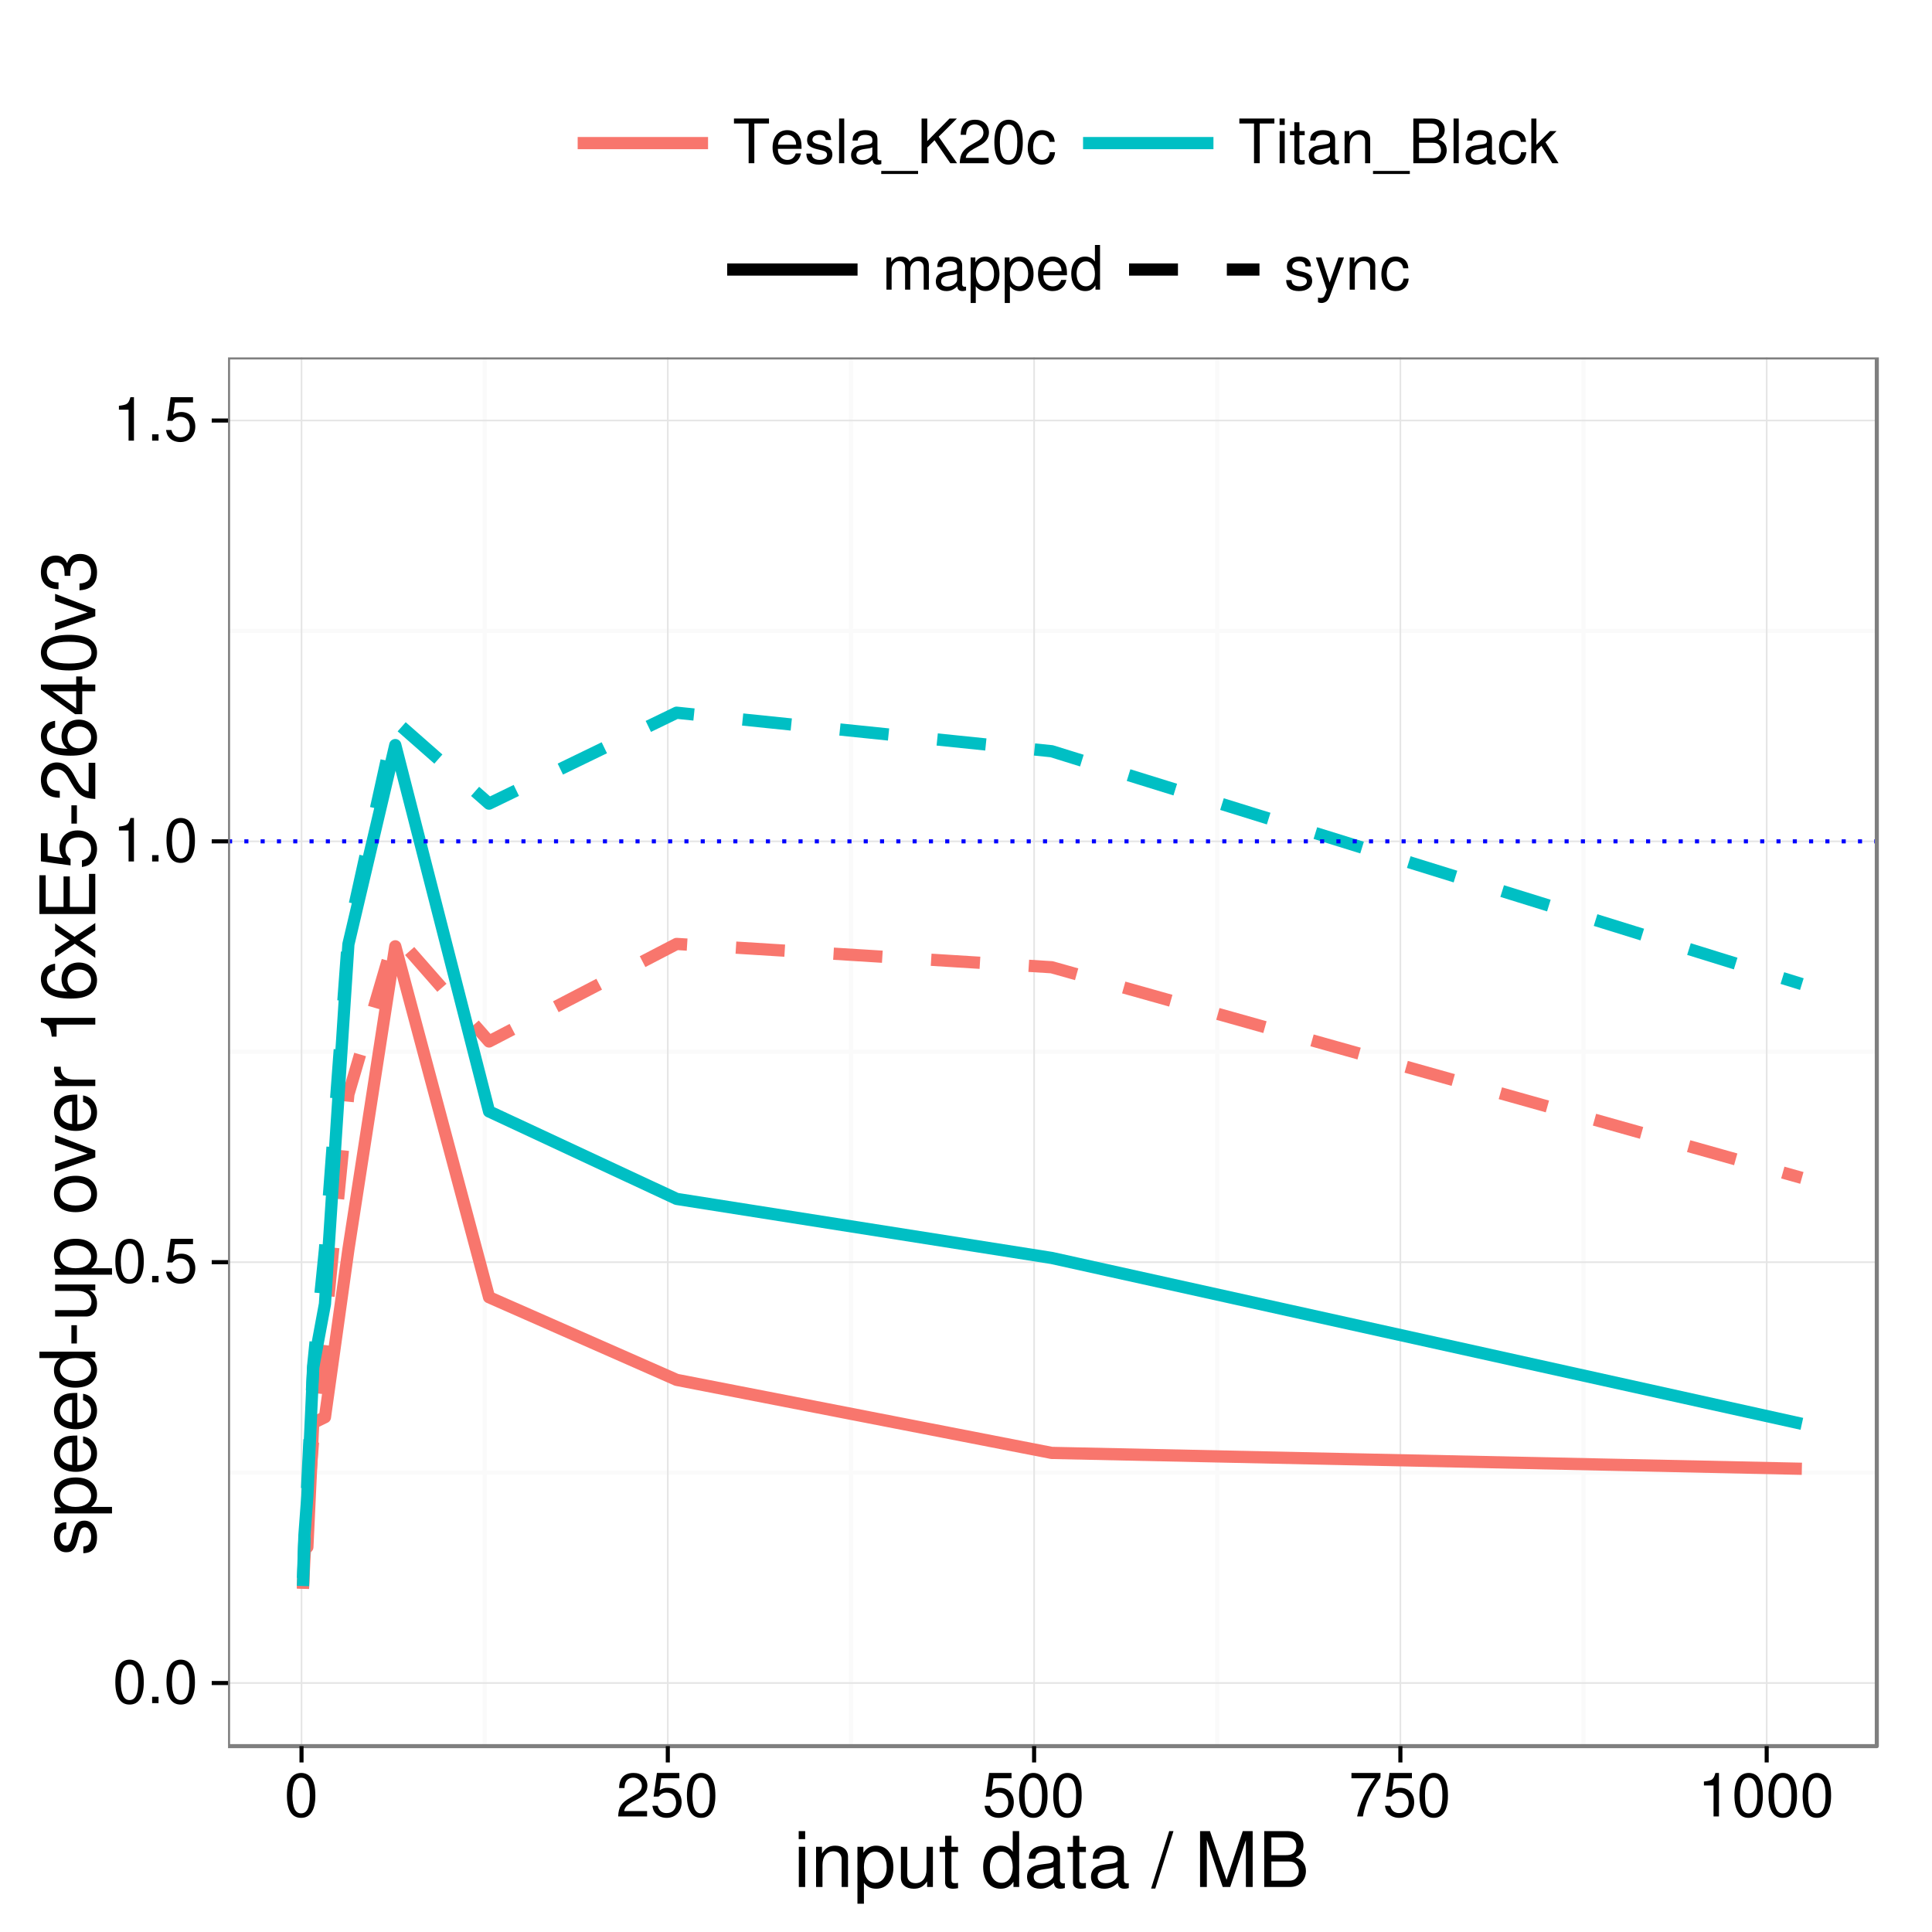 <?xml version="1.0" encoding="UTF-8"?>
<svg xmlns="http://www.w3.org/2000/svg" xmlns:xlink="http://www.w3.org/1999/xlink" width="504pt" height="504pt" viewBox="0 0 504 504" version="1.1">
<defs>
<g>
<symbol overflow="visible" id="glyph0-0">
<path style="stroke:none;" d=""/>
</symbol>
<symbol overflow="visible" id="glyph0-1">
<path style="stroke:none;" d="M 4.406 -11.344 C 3.344 -11.344 2.391 -10.875 1.797 -10.094 C 1.062 -9.109 0.688 -7.578 0.688 -5.484 C 0.688 -1.656 1.969 0.375 4.406 0.375 C 6.797 0.375 8.109 -1.656 8.109 -5.391 C 8.109 -7.594 7.766 -9.078 7.016 -10.094 C 6.422 -10.891 5.469 -11.344 4.406 -11.344 Z M 4.406 -10.094 C 5.922 -10.094 6.672 -8.562 6.672 -5.516 C 6.672 -2.297 5.938 -0.797 4.375 -0.797 C 2.875 -0.797 2.125 -2.375 2.125 -5.469 C 2.125 -8.578 2.875 -10.094 4.406 -10.094 Z M 4.406 -10.094 "/>
</symbol>
<symbol overflow="visible" id="glyph0-2">
<path style="stroke:none;" d="M 3.062 -1.656 L 1.391 -1.656 L 1.391 0 L 3.062 0 Z M 3.062 -1.656 "/>
</symbol>
<symbol overflow="visible" id="glyph0-3">
<path style="stroke:none;" d="M 7.609 -11.344 L 1.766 -11.344 L 0.906 -5.172 L 2.203 -5.172 C 2.859 -5.953 3.406 -6.219 4.281 -6.219 C 5.812 -6.219 6.766 -5.188 6.766 -3.5 C 6.766 -1.875 5.828 -0.875 4.281 -0.875 C 3.062 -0.875 2.297 -1.5 1.969 -2.781 L 0.562 -2.781 C 0.75 -1.859 0.906 -1.406 1.25 -0.984 C 1.891 -0.125 3.047 0.375 4.312 0.375 C 6.609 0.375 8.203 -1.297 8.203 -3.703 C 8.203 -5.938 6.719 -7.469 4.547 -7.469 C 3.75 -7.469 3.109 -7.266 2.453 -6.781 L 2.891 -9.953 L 7.609 -9.953 Z M 7.609 -11.344 "/>
</symbol>
<symbol overflow="visible" id="glyph0-4">
<path style="stroke:none;" d="M 4.141 -8.078 L 4.141 0 L 5.547 0 L 5.547 -11.344 L 4.625 -11.344 C 4.125 -9.594 3.812 -9.359 1.625 -9.094 L 1.625 -8.078 Z M 4.141 -8.078 "/>
</symbol>
<symbol overflow="visible" id="glyph0-5">
<path style="stroke:none;" d="M 8.094 -1.391 L 2.125 -1.391 C 2.266 -2.312 2.781 -2.906 4.172 -3.734 L 5.781 -4.594 C 7.359 -5.453 8.172 -6.625 8.172 -8.016 C 8.172 -8.953 7.797 -9.844 7.125 -10.453 C 6.453 -11.062 5.609 -11.344 4.547 -11.344 C 3.109 -11.344 2.031 -10.828 1.406 -9.875 C 1.016 -9.266 0.828 -8.562 0.797 -7.406 L 2.203 -7.406 C 2.25 -8.172 2.359 -8.641 2.547 -9.016 C 2.906 -9.703 3.641 -10.109 4.5 -10.109 C 5.781 -10.109 6.734 -9.203 6.734 -7.984 C 6.734 -7.094 6.203 -6.312 5.203 -5.75 L 3.734 -4.906 C 1.359 -3.562 0.672 -2.5 0.547 0 L 8.094 0 Z M 8.094 -1.391 "/>
</symbol>
<symbol overflow="visible" id="glyph0-6">
<path style="stroke:none;" d="M 8.312 -11.344 L 0.734 -11.344 L 0.734 -9.953 L 6.859 -9.953 C 4.156 -6.094 3.062 -3.734 2.203 0 L 3.719 0 C 4.344 -3.625 5.766 -6.75 8.312 -10.156 Z M 8.312 -11.344 "/>
</symbol>
<symbol overflow="visible" id="glyph0-7">
<path style="stroke:none;" d="M 5.656 -10.359 L 9.484 -10.359 L 9.484 -11.656 L 0.344 -11.656 L 0.344 -10.359 L 4.172 -10.359 L 4.172 0 L 5.656 0 Z M 5.656 -10.359 "/>
</symbol>
<symbol overflow="visible" id="glyph0-8">
<path style="stroke:none;" d="M 8.203 -3.75 C 8.203 -5.031 8.109 -5.797 7.875 -6.422 C 7.328 -7.797 6.047 -8.625 4.484 -8.625 C 2.141 -8.625 0.641 -6.828 0.641 -4.078 C 0.641 -1.328 2.094 0.375 4.453 0.375 C 6.375 0.375 7.703 -0.719 8.031 -2.547 L 6.688 -2.547 C 6.312 -1.438 5.562 -0.859 4.5 -0.859 C 3.641 -0.859 2.922 -1.25 2.484 -1.953 C 2.156 -2.438 2.047 -2.906 2.031 -3.75 Z M 2.062 -4.828 C 2.172 -6.391 3.125 -7.391 4.469 -7.391 C 5.781 -7.391 6.781 -6.297 6.781 -4.922 C 6.781 -4.891 6.781 -4.859 6.766 -4.828 Z M 2.062 -4.828 "/>
</symbol>
<symbol overflow="visible" id="glyph0-9">
<path style="stroke:none;" d="M 7.016 -6.047 C 6.984 -7.703 5.906 -8.625 3.969 -8.625 C 2.016 -8.625 0.75 -7.609 0.75 -6.062 C 0.75 -4.75 1.422 -4.125 3.406 -3.641 L 4.656 -3.344 C 5.578 -3.125 5.953 -2.781 5.953 -2.172 C 5.953 -1.391 5.172 -0.859 4 -0.859 C 3.281 -0.859 2.672 -1.078 2.344 -1.422 C 2.125 -1.656 2.031 -1.906 1.953 -2.5 L 0.547 -2.5 C 0.609 -0.562 1.703 0.375 3.891 0.375 C 6 0.375 7.344 -0.672 7.344 -2.281 C 7.344 -3.531 6.641 -4.219 4.969 -4.625 L 3.703 -4.922 C 2.609 -5.188 2.141 -5.531 2.141 -6.125 C 2.141 -6.891 2.828 -7.391 3.922 -7.391 C 4.984 -7.391 5.562 -6.922 5.594 -6.047 Z M 7.016 -6.047 "/>
</symbol>
<symbol overflow="visible" id="glyph0-10">
<path style="stroke:none;" d="M 2.438 -11.656 L 1.094 -11.656 L 1.094 0 L 2.438 0 Z M 2.438 -11.656 "/>
</symbol>
<symbol overflow="visible" id="glyph0-11">
<path style="stroke:none;" d="M 8.562 -0.781 C 8.422 -0.75 8.359 -0.75 8.266 -0.75 C 7.812 -0.75 7.547 -0.984 7.547 -1.406 L 7.547 -6.344 C 7.547 -7.828 6.469 -8.625 4.406 -8.625 C 3.188 -8.625 2.172 -8.266 1.609 -7.641 C 1.234 -7.219 1.078 -6.734 1.047 -5.906 L 2.391 -5.906 C 2.5 -6.922 3.109 -7.391 4.359 -7.391 C 5.547 -7.391 6.219 -6.938 6.219 -6.141 L 6.219 -5.797 C 6.219 -5.234 5.891 -4.984 4.828 -4.859 C 2.938 -4.625 2.656 -4.562 2.141 -4.359 C 1.172 -3.953 0.672 -3.203 0.672 -2.109 C 0.672 -0.594 1.734 0.375 3.422 0.375 C 4.484 0.375 5.328 0 6.266 -0.859 C 6.375 -0.016 6.781 0.375 7.641 0.375 C 7.922 0.375 8.125 0.344 8.562 0.219 Z M 6.219 -2.641 C 6.219 -2.188 6.094 -1.922 5.703 -1.547 C 5.156 -1.062 4.5 -0.797 3.719 -0.797 C 2.672 -0.797 2.062 -1.297 2.062 -2.141 C 2.062 -3.031 2.656 -3.469 4.078 -3.688 C 5.484 -3.875 5.781 -3.938 6.219 -4.141 Z M 6.219 -2.641 "/>
</symbol>
<symbol overflow="visible" id="glyph0-12">
<path style="stroke:none;" d="M 9.25 2.016 L -0.359 2.016 L -0.359 2.812 L 9.25 2.812 Z M 9.25 2.016 "/>
</symbol>
<symbol overflow="visible" id="glyph0-13">
<path style="stroke:none;" d="M 2.75 -4.078 L 4.656 -5.984 L 8.766 0 L 10.531 0 L 5.734 -6.906 L 10.484 -11.656 L 8.562 -11.656 L 2.75 -5.766 L 2.75 -11.656 L 1.266 -11.656 L 1.266 0 L 2.75 0 Z M 2.75 -4.078 "/>
</symbol>
<symbol overflow="visible" id="glyph0-14">
<path style="stroke:none;" d="M 7.531 -5.562 C 7.469 -6.391 7.297 -6.906 6.969 -7.375 C 6.406 -8.156 5.391 -8.625 4.219 -8.625 C 1.969 -8.625 0.5 -6.828 0.5 -4.047 C 0.5 -1.344 1.938 0.375 4.203 0.375 C 6.203 0.375 7.469 -0.828 7.625 -2.875 L 6.281 -2.875 C 6.062 -1.531 5.375 -0.859 4.234 -0.859 C 2.766 -0.859 1.891 -2.062 1.891 -4.047 C 1.891 -6.141 2.75 -7.391 4.203 -7.391 C 5.328 -7.391 6.031 -6.734 6.188 -5.562 Z M 7.531 -5.562 "/>
</symbol>
<symbol overflow="visible" id="glyph0-15">
<path style="stroke:none;" d="M 2.406 -8.391 L 1.078 -8.391 L 1.078 0 L 2.406 0 Z M 2.406 -11.656 L 1.062 -11.656 L 1.062 -9.984 L 2.406 -9.984 Z M 2.406 -11.656 "/>
</symbol>
<symbol overflow="visible" id="glyph0-16">
<path style="stroke:none;" d="M 4.062 -8.391 L 2.688 -8.391 L 2.688 -10.688 L 1.359 -10.688 L 1.359 -8.391 L 0.219 -8.391 L 0.219 -7.297 L 1.359 -7.297 L 1.359 -0.953 C 1.359 -0.109 1.938 0.375 2.969 0.375 C 3.297 0.375 3.609 0.344 4.062 0.25 L 4.062 -0.859 C 3.891 -0.812 3.688 -0.797 3.422 -0.797 C 2.844 -0.797 2.688 -0.953 2.688 -1.547 L 2.688 -7.297 L 4.062 -7.297 Z M 4.062 -8.391 "/>
</symbol>
<symbol overflow="visible" id="glyph0-17">
<path style="stroke:none;" d="M 1.125 -8.391 L 1.125 0 L 2.469 0 L 2.469 -4.625 C 2.469 -6.344 3.359 -7.453 4.734 -7.453 C 5.797 -7.453 6.469 -6.812 6.469 -5.812 L 6.469 0 L 7.797 0 L 7.797 -6.344 C 7.797 -7.734 6.75 -8.625 5.141 -8.625 C 3.891 -8.625 3.094 -8.141 2.359 -6.969 L 2.359 -8.391 Z M 1.125 -8.391 "/>
</symbol>
<symbol overflow="visible" id="glyph0-18">
<path style="stroke:none;" d="M 1.266 0 L 6.531 0 C 7.625 0 8.453 -0.297 9.078 -0.969 C 9.641 -1.578 9.969 -2.422 9.969 -3.328 C 9.969 -4.734 9.328 -5.578 7.844 -6.156 C 8.891 -6.656 9.453 -7.516 9.453 -8.703 C 9.453 -9.547 9.141 -10.297 8.531 -10.844 C 7.922 -11.406 7.125 -11.656 6 -11.656 L 1.266 -11.656 Z M 2.75 -6.641 L 2.75 -10.359 L 5.625 -10.359 C 6.469 -10.359 6.922 -10.234 7.328 -9.938 C 7.75 -9.609 7.969 -9.141 7.969 -8.5 C 7.969 -7.875 7.75 -7.375 7.328 -7.062 C 6.922 -6.75 6.469 -6.641 5.625 -6.641 Z M 2.75 -1.312 L 2.75 -5.328 L 6.391 -5.328 C 7.109 -5.328 7.578 -5.156 7.938 -4.766 C 8.281 -4.406 8.484 -3.891 8.484 -3.312 C 8.484 -2.75 8.281 -2.234 7.938 -1.875 C 7.578 -1.484 7.109 -1.312 6.391 -1.312 Z M 2.75 -1.312 "/>
</symbol>
<symbol overflow="visible" id="glyph0-19">
<path style="stroke:none;" d="M 2.25 -11.656 L 0.922 -11.656 L 0.922 0 L 2.25 0 L 2.25 -3.266 L 3.547 -4.547 L 6.391 0 L 8.031 0 L 4.609 -5.484 L 7.516 -8.391 L 5.812 -8.391 L 2.25 -4.828 Z M 2.25 -11.656 "/>
</symbol>
<symbol overflow="visible" id="glyph0-20">
<path style="stroke:none;" d="M 1.125 -8.391 L 1.125 0 L 2.469 0 L 2.469 -5.266 C 2.469 -6.484 3.344 -7.453 4.438 -7.453 C 5.422 -7.453 5.984 -6.844 5.984 -5.781 L 5.984 0 L 7.328 0 L 7.328 -5.266 C 7.328 -6.484 8.203 -7.453 9.297 -7.453 C 10.266 -7.453 10.844 -6.828 10.844 -5.781 L 10.844 0 L 12.188 0 L 12.188 -6.281 C 12.188 -7.797 11.328 -8.625 9.766 -8.625 C 8.641 -8.625 7.969 -8.281 7.188 -7.344 C 6.688 -8.234 6.016 -8.625 4.922 -8.625 C 3.812 -8.625 3.078 -8.203 2.359 -7.203 L 2.359 -8.391 Z M 1.125 -8.391 "/>
</symbol>
<symbol overflow="visible" id="glyph0-21">
<path style="stroke:none;" d="M 0.859 3.484 L 2.203 3.484 L 2.203 -0.875 C 2.906 -0.016 3.703 0.375 4.781 0.375 C 6.938 0.375 8.375 -1.375 8.375 -4.047 C 8.375 -6.859 6.984 -8.625 4.766 -8.625 C 3.625 -8.625 2.719 -8.109 2.094 -7.125 L 2.094 -8.391 L 0.859 -8.391 Z M 4.547 -7.375 C 6.016 -7.375 6.969 -6.078 6.969 -4.078 C 6.969 -2.172 6 -0.875 4.547 -0.875 C 3.141 -0.875 2.203 -2.156 2.203 -4.125 C 2.203 -6.094 3.141 -7.375 4.547 -7.375 Z M 4.547 -7.375 "/>
</symbol>
<symbol overflow="visible" id="glyph0-22">
<path style="stroke:none;" d="M 7.922 -11.656 L 6.594 -11.656 L 6.594 -7.328 C 6.031 -8.172 5.141 -8.625 4.016 -8.625 C 1.844 -8.625 0.422 -6.875 0.422 -4.203 C 0.422 -1.375 1.812 0.375 4.062 0.375 C 5.219 0.375 6.016 -0.062 6.734 -1.109 L 6.734 0 L 7.922 0 Z M 4.234 -7.375 C 5.688 -7.375 6.594 -6.094 6.594 -4.094 C 6.594 -2.156 5.656 -0.875 4.25 -0.875 C 2.781 -0.875 1.812 -2.172 1.812 -4.125 C 1.812 -6.078 2.781 -7.375 4.234 -7.375 Z M 4.234 -7.375 "/>
</symbol>
<symbol overflow="visible" id="glyph0-23">
<path style="stroke:none;" d="M 6.203 -8.391 L 3.891 -1.859 L 1.75 -8.391 L 0.312 -8.391 L 3.156 0.031 L 2.641 1.359 C 2.438 1.953 2.125 2.172 1.562 2.172 C 1.375 2.172 1.156 2.141 0.859 2.078 L 0.859 3.281 C 1.141 3.422 1.406 3.484 1.766 3.484 C 2.188 3.484 2.656 3.344 3.016 3.094 C 3.422 2.781 3.656 2.438 3.922 1.766 L 7.641 -8.391 Z M 6.203 -8.391 "/>
</symbol>
<symbol overflow="visible" id="glyph1-0">
<path style="stroke:none;" d=""/>
</symbol>
<symbol overflow="visible" id="glyph1-1">
<path style="stroke:none;" d="M 3 -10.484 L 1.344 -10.484 L 1.344 0 L 3 0 Z M 3 -14.578 L 1.312 -14.578 L 1.312 -12.484 L 3 -12.484 Z M 3 -14.578 "/>
</symbol>
<symbol overflow="visible" id="glyph1-2">
<path style="stroke:none;" d="M 1.406 -10.484 L 1.406 0 L 3.078 0 L 3.078 -5.781 C 3.078 -7.922 4.203 -9.312 5.922 -9.312 C 7.234 -9.312 8.078 -8.516 8.078 -7.266 L 8.078 0 L 9.734 0 L 9.734 -7.922 C 9.734 -9.656 8.438 -10.781 6.422 -10.781 C 4.859 -10.781 3.859 -10.188 2.938 -8.719 L 2.938 -10.484 Z M 1.406 -10.484 "/>
</symbol>
<symbol overflow="visible" id="glyph1-3">
<path style="stroke:none;" d="M 1.078 4.359 L 2.766 4.359 L 2.766 -1.094 C 3.641 -0.016 4.625 0.453 5.984 0.453 C 8.688 0.453 10.453 -1.719 10.453 -5.062 C 10.453 -8.578 8.734 -10.781 5.953 -10.781 C 4.547 -10.781 3.406 -10.141 2.625 -8.906 L 2.625 -10.484 L 1.078 -10.484 Z M 5.688 -9.219 C 7.516 -9.219 8.719 -7.594 8.719 -5.094 C 8.719 -2.719 7.5 -1.094 5.688 -1.094 C 3.922 -1.094 2.766 -2.703 2.766 -5.156 C 2.766 -7.625 3.922 -9.219 5.688 -9.219 Z M 5.688 -9.219 "/>
</symbol>
<symbol overflow="visible" id="glyph1-4">
<path style="stroke:none;" d="M 9.641 0 L 9.641 -10.484 L 7.984 -10.484 L 7.984 -4.547 C 7.984 -2.406 6.859 -1 5.125 -1 C 3.797 -1 2.953 -1.797 2.953 -3.062 L 2.953 -10.484 L 1.297 -10.484 L 1.297 -2.406 C 1.297 -0.656 2.594 0.453 4.641 0.453 C 6.188 0.453 7.156 -0.078 8.141 -1.453 L 8.141 0 Z M 9.641 0 "/>
</symbol>
<symbol overflow="visible" id="glyph1-5">
<path style="stroke:none;" d="M 5.078 -10.484 L 3.359 -10.484 L 3.359 -13.359 L 1.703 -13.359 L 1.703 -10.484 L 0.281 -10.484 L 0.281 -9.125 L 1.703 -9.125 L 1.703 -1.203 C 1.703 -0.141 2.422 0.453 3.719 0.453 C 4.125 0.453 4.516 0.422 5.078 0.312 L 5.078 -1.078 C 4.859 -1.016 4.594 -1 4.281 -1 C 3.562 -1 3.359 -1.203 3.359 -1.938 L 3.359 -9.125 L 5.078 -9.125 Z M 5.078 -10.484 "/>
</symbol>
<symbol overflow="visible" id="glyph1-6">
<path style="stroke:none;" d=""/>
</symbol>
<symbol overflow="visible" id="glyph1-7">
<path style="stroke:none;" d="M 9.906 -14.578 L 8.234 -14.578 L 8.234 -9.156 C 7.547 -10.219 6.422 -10.781 5.016 -10.781 C 2.297 -10.781 0.516 -8.594 0.516 -5.266 C 0.516 -1.719 2.266 0.453 5.078 0.453 C 6.516 0.453 7.516 -0.078 8.422 -1.375 L 8.422 0 L 9.906 0 Z M 5.297 -9.219 C 7.094 -9.219 8.234 -7.625 8.234 -5.125 C 8.234 -2.703 7.078 -1.094 5.312 -1.094 C 3.484 -1.094 2.266 -2.719 2.266 -5.156 C 2.266 -7.594 3.484 -9.219 5.297 -9.219 Z M 5.297 -9.219 "/>
</symbol>
<symbol overflow="visible" id="glyph1-8">
<path style="stroke:none;" d="M 10.703 -0.984 C 10.516 -0.938 10.438 -0.938 10.344 -0.938 C 9.766 -0.938 9.438 -1.234 9.438 -1.766 L 9.438 -7.922 C 9.438 -9.781 8.078 -10.781 5.5 -10.781 C 3.984 -10.781 2.719 -10.344 2.016 -9.562 C 1.547 -9.016 1.344 -8.422 1.297 -7.375 L 2.984 -7.375 C 3.125 -8.656 3.875 -9.234 5.438 -9.234 C 6.938 -9.234 7.781 -8.688 7.781 -7.688 L 7.781 -7.234 C 7.781 -6.547 7.359 -6.234 6.047 -6.078 C 3.688 -5.781 3.312 -5.703 2.688 -5.438 C 1.453 -4.938 0.844 -4 0.844 -2.641 C 0.844 -0.734 2.156 0.453 4.281 0.453 C 5.594 0.453 6.656 0 7.844 -1.078 C 7.953 -0.016 8.484 0.453 9.562 0.453 C 9.906 0.453 10.156 0.422 10.703 0.281 Z M 7.781 -3.297 C 7.781 -2.734 7.625 -2.406 7.125 -1.938 C 6.438 -1.312 5.625 -1 4.641 -1 C 3.344 -1 2.578 -1.625 2.578 -2.688 C 2.578 -3.781 3.312 -4.344 5.094 -4.594 C 6.859 -4.844 7.219 -4.922 7.781 -5.188 Z M 7.781 -3.297 "/>
</symbol>
<symbol overflow="visible" id="glyph1-9">
<path style="stroke:none;" d="M 4.578 -14.578 L -0.156 0.406 L 0.938 0.406 L 5.688 -14.578 Z M 4.578 -14.578 "/>
</symbol>
<symbol overflow="visible" id="glyph1-10">
<path style="stroke:none;" d="M 9.359 0 L 13.453 -12.219 L 13.453 0 L 15.219 0 L 15.219 -14.578 L 12.641 -14.578 L 8.406 -1.875 L 4.078 -14.578 L 1.5 -14.578 L 1.5 0 L 3.266 0 L 3.266 -12.219 L 7.406 0 Z M 9.359 0 "/>
</symbol>
<symbol overflow="visible" id="glyph1-11">
<path style="stroke:none;" d="M 1.578 0 L 8.156 0 C 9.547 0 10.562 -0.375 11.344 -1.219 C 12.062 -1.984 12.453 -3.016 12.453 -4.156 C 12.453 -5.922 11.656 -6.984 9.797 -7.703 C 11.125 -8.312 11.812 -9.406 11.812 -10.875 C 11.812 -11.938 11.422 -12.875 10.656 -13.562 C 9.906 -14.266 8.906 -14.578 7.5 -14.578 L 1.578 -14.578 Z M 3.438 -8.297 L 3.438 -12.938 L 7.047 -12.938 C 8.078 -12.938 8.656 -12.797 9.156 -12.422 C 9.688 -12.016 9.953 -11.422 9.953 -10.625 C 9.953 -9.844 9.688 -9.219 9.156 -8.812 C 8.656 -8.438 8.078 -8.297 7.047 -8.297 Z M 3.438 -1.641 L 3.438 -6.656 L 7.984 -6.656 C 8.875 -6.656 9.484 -6.438 9.922 -5.953 C 10.359 -5.5 10.594 -4.859 10.594 -4.141 C 10.594 -3.438 10.359 -2.797 9.922 -2.344 C 9.484 -1.859 8.875 -1.641 7.984 -1.641 Z M 3.438 -1.641 "/>
</symbol>
<symbol overflow="visible" id="glyph2-0">
<path style="stroke:none;" d=""/>
</symbol>
<symbol overflow="visible" id="glyph2-1">
<path style="stroke:none;" d="M -7.562 -8.766 C -9.625 -8.734 -10.781 -7.375 -10.781 -4.953 C -10.781 -2.516 -9.516 -0.938 -7.578 -0.938 C -5.938 -0.938 -5.156 -1.781 -4.562 -4.266 L -4.188 -5.812 C -3.906 -6.984 -3.484 -7.438 -2.719 -7.438 C -1.734 -7.438 -1.078 -6.453 -1.078 -5 C -1.078 -4.094 -1.344 -3.344 -1.781 -2.922 C -2.078 -2.656 -2.375 -2.547 -3.125 -2.438 L -3.125 -0.688 C -0.703 -0.766 0.453 -2.125 0.453 -4.859 C 0.453 -7.5 -0.844 -9.188 -2.859 -9.188 C -4.422 -9.188 -5.281 -8.297 -5.781 -6.219 L -6.156 -4.625 C -6.484 -3.266 -6.922 -2.688 -7.656 -2.688 C -8.625 -2.688 -9.234 -3.547 -9.234 -4.906 C -9.234 -6.234 -8.656 -6.953 -7.562 -7 Z M -7.562 -8.766 "/>
</symbol>
<symbol overflow="visible" id="glyph2-2">
<path style="stroke:none;" d="M 4.359 -1.078 L 4.359 -2.766 L -1.094 -2.766 C -0.016 -3.641 0.453 -4.625 0.453 -5.984 C 0.453 -8.688 -1.719 -10.453 -5.062 -10.453 C -8.578 -10.453 -10.781 -8.734 -10.781 -5.953 C -10.781 -4.547 -10.141 -3.406 -8.906 -2.625 L -10.484 -2.625 L -10.484 -1.078 Z M -9.219 -5.688 C -9.219 -7.516 -7.594 -8.719 -5.094 -8.719 C -2.719 -8.719 -1.094 -7.5 -1.094 -5.688 C -1.094 -3.922 -2.703 -2.766 -5.156 -2.766 C -7.625 -2.766 -9.219 -3.922 -9.219 -5.688 Z M -9.219 -5.688 "/>
</symbol>
<symbol overflow="visible" id="glyph2-3">
<path style="stroke:none;" d="M -4.688 -10.266 C -6.281 -10.266 -7.234 -10.141 -8.016 -9.844 C -9.734 -9.156 -10.781 -7.562 -10.781 -5.594 C -10.781 -2.688 -8.547 -0.797 -5.094 -0.797 C -1.656 -0.797 0.453 -2.625 0.453 -5.562 C 0.453 -7.953 -0.906 -9.625 -3.188 -10.047 L -3.188 -8.359 C -1.797 -7.906 -1.078 -6.953 -1.078 -5.625 C -1.078 -4.562 -1.562 -3.656 -2.438 -3.094 C -3.047 -2.703 -3.641 -2.562 -4.688 -2.547 Z M -6.047 -2.578 C -7.984 -2.719 -9.234 -3.906 -9.234 -5.578 C -9.234 -7.219 -7.875 -8.484 -6.156 -8.484 C -6.125 -8.484 -6.078 -8.484 -6.047 -8.453 Z M -6.047 -2.578 "/>
</symbol>
<symbol overflow="visible" id="glyph2-4">
<path style="stroke:none;" d="M -14.578 -9.906 L -14.578 -8.234 L -9.156 -8.234 C -10.219 -7.547 -10.781 -6.422 -10.781 -5.016 C -10.781 -2.297 -8.594 -0.516 -5.266 -0.516 C -1.719 -0.516 0.453 -2.266 0.453 -5.078 C 0.453 -6.516 -0.078 -7.516 -1.375 -8.422 L 0 -8.422 L 0 -9.906 Z M -9.219 -5.297 C -9.219 -7.094 -7.625 -8.234 -5.125 -8.234 C -2.703 -8.234 -1.094 -7.078 -1.094 -5.312 C -1.094 -3.484 -2.719 -2.266 -5.156 -2.266 C -7.594 -2.266 -9.219 -3.484 -9.219 -5.297 Z M -9.219 -5.297 "/>
</symbol>
<symbol overflow="visible" id="glyph2-5">
<path style="stroke:none;" d="M -6.234 -5.688 L -6.234 -0.922 L -4.797 -0.922 L -4.797 -5.688 Z M -6.234 -5.688 "/>
</symbol>
<symbol overflow="visible" id="glyph2-6">
<path style="stroke:none;" d="M 0 -9.641 L -10.484 -9.641 L -10.484 -7.984 L -4.547 -7.984 C -2.406 -7.984 -1 -6.859 -1 -5.125 C -1 -3.797 -1.797 -2.953 -3.062 -2.953 L -10.484 -2.953 L -10.484 -1.297 L -2.406 -1.297 C -0.656 -1.297 0.453 -2.594 0.453 -4.641 C 0.453 -6.188 -0.078 -7.156 -1.453 -8.141 L 0 -8.141 Z M 0 -9.641 "/>
</symbol>
<symbol overflow="visible" id="glyph2-7">
<path style="stroke:none;" d=""/>
</symbol>
<symbol overflow="visible" id="glyph2-8">
<path style="stroke:none;" d="M -10.781 -5.438 C -10.781 -2.5 -8.688 -0.719 -5.156 -0.719 C -1.641 -0.719 0.453 -2.484 0.453 -5.453 C 0.453 -8.406 -1.641 -10.203 -5.078 -10.203 C -8.703 -10.203 -10.781 -8.453 -10.781 -5.438 Z M -9.234 -5.453 C -9.234 -7.344 -7.703 -8.453 -5.094 -8.453 C -2.641 -8.453 -1.078 -7.297 -1.078 -5.453 C -1.078 -3.594 -2.625 -2.453 -5.156 -2.453 C -7.688 -2.453 -9.234 -3.594 -9.234 -5.453 Z M -9.234 -5.453 "/>
</symbol>
<symbol overflow="visible" id="glyph2-9">
<path style="stroke:none;" d="M 0 -5.703 L -10.484 -9.719 L -10.484 -7.844 L -1.984 -4.875 L -10.484 -2.078 L -10.484 -0.203 L 0 -3.875 Z M 0 -5.703 "/>
</symbol>
<symbol overflow="visible" id="glyph2-10">
<path style="stroke:none;" d="M -10.484 -1.375 L 0 -1.375 L 0 -3.062 L -5.438 -3.062 C -6.938 -3.062 -7.922 -3.438 -8.5 -4.234 C -8.875 -4.766 -9 -5.266 -9.016 -6.422 L -10.719 -6.422 C -10.766 -6.141 -10.781 -6 -10.781 -5.781 C -10.781 -4.703 -10.141 -3.875 -8.578 -2.922 L -10.484 -2.922 Z M -10.484 -1.375 "/>
</symbol>
<symbol overflow="visible" id="glyph2-11">
<path style="stroke:none;" d="M -10.094 -5.188 L 0 -5.188 L 0 -6.938 L -14.188 -6.938 L -14.188 -5.781 C -12 -5.156 -11.703 -4.766 -11.359 -2.047 L -10.094 -2.047 Z M -10.094 -5.188 "/>
</symbol>
<symbol overflow="visible" id="glyph2-12">
<path style="stroke:none;" d="M -10.484 -9.953 C -12.797 -9.625 -14.188 -8.094 -14.188 -5.938 C -14.188 -4.375 -13.422 -2.984 -12.156 -2.141 C -10.781 -1.266 -9.047 -0.859 -6.453 -0.859 C -4.078 -0.859 -2.562 -1.219 -1.297 -2.062 C -0.156 -2.812 0.453 -4.062 0.453 -5.625 C 0.453 -8.312 -1.547 -10.266 -4.312 -10.266 C -6.953 -10.266 -8.812 -8.453 -8.812 -5.922 C -8.812 -4.516 -8.281 -3.422 -7.234 -2.656 C -10.703 -2.688 -12.625 -3.797 -12.625 -5.812 C -12.625 -7.062 -11.844 -7.922 -10.484 -8.203 Z M -7.266 -5.703 C -7.266 -7.406 -6.078 -8.453 -4.188 -8.453 C -2.406 -8.453 -1.094 -7.266 -1.094 -5.641 C -1.094 -4 -2.453 -2.766 -4.281 -2.766 C -6.047 -2.766 -7.266 -3.953 -7.266 -5.703 Z M -7.266 -5.703 "/>
</symbol>
<symbol overflow="visible" id="glyph2-13">
<path style="stroke:none;" d="M -5.422 -5.844 L -10.484 -9.359 L -10.484 -7.484 L -6.688 -4.953 L -10.484 -2.438 L -10.484 -0.547 L -5.344 -4.047 L 0 -0.344 L 0 -2.234 L -4.016 -4.906 L 0 -7.516 L 0 -9.453 Z M -5.422 -5.844 "/>
</symbol>
<symbol overflow="visible" id="glyph2-14">
<path style="stroke:none;" d="M -6.641 -3.656 L -6.641 -11.594 L -8.281 -11.594 L -8.281 -3.656 L -12.938 -3.656 L -12.938 -11.906 L -14.578 -11.906 L -14.578 -1.797 L 0 -1.797 L 0 -12.266 L -1.641 -12.266 L -1.641 -3.656 Z M -6.641 -3.656 "/>
</symbol>
<symbol overflow="visible" id="glyph2-15">
<path style="stroke:none;" d="M -14.188 -9.516 L -14.188 -2.203 L -6.453 -1.141 L -6.453 -2.766 C -7.438 -3.578 -7.781 -4.266 -7.781 -5.359 C -7.781 -7.266 -6.484 -8.453 -4.375 -8.453 C -2.344 -8.453 -1.094 -7.281 -1.094 -5.359 C -1.094 -3.812 -1.875 -2.875 -3.484 -2.453 L -3.484 -0.703 C -2.312 -0.938 -1.766 -1.141 -1.234 -1.562 C -0.156 -2.359 0.453 -3.797 0.453 -5.406 C 0.453 -8.266 -1.625 -10.266 -4.625 -10.266 C -7.422 -10.266 -9.344 -8.406 -9.344 -5.688 C -9.344 -4.688 -9.078 -3.875 -8.484 -3.062 L -12.438 -3.625 L -12.438 -9.516 Z M -14.188 -9.516 "/>
</symbol>
<symbol overflow="visible" id="glyph2-16">
<path style="stroke:none;" d="M -1.734 -10.125 L -1.734 -2.656 C -2.906 -2.844 -3.641 -3.484 -4.656 -5.219 L -5.734 -7.219 C -6.812 -9.203 -8.281 -10.219 -10.016 -10.219 C -11.203 -10.219 -12.297 -9.734 -13.062 -8.906 C -13.812 -8.062 -14.188 -7.016 -14.188 -5.688 C -14.188 -3.875 -13.547 -2.547 -12.344 -1.766 C -11.578 -1.266 -10.703 -1.047 -9.266 -1 L -9.266 -2.766 C -10.219 -2.812 -10.797 -2.938 -11.266 -3.188 C -12.125 -3.641 -12.641 -4.562 -12.641 -5.625 C -12.641 -7.219 -11.5 -8.422 -9.984 -8.422 C -8.859 -8.422 -7.906 -7.766 -7.188 -6.5 L -6.141 -4.656 C -4.453 -1.703 -3.125 -0.844 0 -0.688 L 0 -10.125 Z M -1.734 -10.125 "/>
</symbol>
<symbol overflow="visible" id="glyph2-17">
<path style="stroke:none;" d="M -3.406 -6.547 L 0 -6.547 L 0 -8.297 L -3.406 -8.297 L -3.406 -10.406 L -4.984 -10.406 L -4.984 -8.297 L -14.188 -8.297 L -14.188 -7 L -5.266 -0.562 L -3.406 -0.562 Z M -4.984 -6.547 L -4.984 -2.094 L -11.188 -6.547 Z M -4.984 -6.547 "/>
</symbol>
<symbol overflow="visible" id="glyph2-18">
<path style="stroke:none;" d="M -14.188 -5.5 C -14.188 -4.188 -13.594 -2.984 -12.625 -2.234 C -11.375 -1.312 -9.484 -0.859 -6.859 -0.859 C -2.078 -0.859 0.453 -2.453 0.453 -5.5 C 0.453 -8.5 -2.078 -10.141 -6.734 -10.141 C -9.5 -10.141 -11.344 -9.703 -12.625 -8.766 C -13.625 -8.016 -14.188 -6.844 -14.188 -5.5 Z M -12.625 -5.5 C -12.625 -7.406 -10.703 -8.344 -6.906 -8.344 C -2.875 -8.344 -1 -7.422 -1 -5.453 C -1 -3.594 -2.953 -2.656 -6.844 -2.656 C -10.719 -2.656 -12.625 -3.594 -12.625 -5.5 Z M -12.625 -5.5 "/>
</symbol>
<symbol overflow="visible" id="glyph2-19">
<path style="stroke:none;" d="M -6.5 -4.422 L -6.5 -4.641 L -6.516 -5.375 C -6.516 -7.312 -5.641 -8.312 -3.938 -8.312 C -2.156 -8.312 -1.094 -7.219 -1.094 -5.375 C -1.094 -3.453 -2.062 -2.516 -4.125 -2.406 L -4.125 -0.641 C -2.984 -0.719 -2.234 -0.922 -1.594 -1.266 C -0.234 -1.984 0.453 -3.375 0.453 -5.312 C 0.453 -8.234 -1.281 -10.125 -3.953 -10.125 C -5.766 -10.125 -6.766 -9.422 -7.344 -7.719 C -7.859 -9.047 -8.859 -9.703 -10.281 -9.703 C -12.719 -9.703 -14.188 -8.078 -14.188 -5.375 C -14.188 -2.516 -12.625 -1 -9.594 -0.938 L -9.594 -2.703 C -10.453 -2.719 -10.938 -2.797 -11.375 -3.016 C -12.156 -3.422 -12.641 -4.297 -12.641 -5.406 C -12.641 -6.953 -11.719 -7.906 -10.219 -7.906 C -9.219 -7.906 -8.625 -7.547 -8.297 -6.766 C -8.094 -6.281 -8.016 -5.656 -8 -4.422 Z M -6.5 -4.422 "/>
</symbol>
</g>
<clipPath id="clip1">
  <path d="M 59.488 93.238 L 490 93.238 L 490 456 L 59.488 456 Z M 59.488 93.238 "/>
</clipPath>
<clipPath id="clip2">
  <path d="M 59.488 383 L 490.602 383 L 490.602 385 L 59.488 385 Z M 59.488 383 "/>
</clipPath>
<clipPath id="clip3">
  <path d="M 59.488 273 L 490.602 273 L 490.602 275 L 59.488 275 Z M 59.488 273 "/>
</clipPath>
<clipPath id="clip4">
  <path d="M 59.488 164 L 490.602 164 L 490.602 166 L 59.488 166 Z M 59.488 164 "/>
</clipPath>
<clipPath id="clip5">
  <path d="M 125 93.238 L 127 93.238 L 127 456.516 L 125 456.516 Z M 125 93.238 "/>
</clipPath>
<clipPath id="clip6">
  <path d="M 221 93.238 L 223 93.238 L 223 456.516 L 221 456.516 Z M 221 93.238 "/>
</clipPath>
<clipPath id="clip7">
  <path d="M 317 93.238 L 319 93.238 L 319 456.516 L 317 456.516 Z M 317 93.238 "/>
</clipPath>
<clipPath id="clip8">
  <path d="M 412 93.238 L 414 93.238 L 414 456.516 L 412 456.516 Z M 412 93.238 "/>
</clipPath>
<clipPath id="clip9">
  <path d="M 59.488 438 L 490 438 L 490 440 L 59.488 440 Z M 59.488 438 "/>
</clipPath>
<clipPath id="clip10">
  <path d="M 59.488 329 L 490 329 L 490 330 L 59.488 330 Z M 59.488 329 "/>
</clipPath>
<clipPath id="clip11">
  <path d="M 59.488 219 L 490 219 L 490 220 L 59.488 220 Z M 59.488 219 "/>
</clipPath>
<clipPath id="clip12">
  <path d="M 59.488 109 L 490 109 L 490 110 L 59.488 110 Z M 59.488 109 "/>
</clipPath>
<clipPath id="clip13">
  <path d="M 78 93.238 L 79 93.238 L 79 456 L 78 456 Z M 78 93.238 "/>
</clipPath>
<clipPath id="clip14">
  <path d="M 174 93.238 L 175 93.238 L 175 456 L 174 456 Z M 174 93.238 "/>
</clipPath>
<clipPath id="clip15">
  <path d="M 269 93.238 L 270 93.238 L 270 456 L 269 456 Z M 269 93.238 "/>
</clipPath>
<clipPath id="clip16">
  <path d="M 365 93.238 L 366 93.238 L 366 456 L 365 456 Z M 365 93.238 "/>
</clipPath>
<clipPath id="clip17">
  <path d="M 460 93.238 L 462 93.238 L 462 456 L 460 456 Z M 460 93.238 "/>
</clipPath>
<clipPath id="clip18">
  <path d="M 59.488 218 L 490.602 218 L 490.602 221 L 59.488 221 Z M 59.488 218 "/>
</clipPath>
<clipPath id="clip19">
  <path d="M 59.488 93.238 L 490.602 93.238 L 490.602 456.516 L 59.488 456.516 Z M 59.488 93.238 "/>
</clipPath>
</defs>
<g id="surface125">
<rect x="0" y="0" width="504" height="504" style="fill:rgb(100%,100%,100%);fill-opacity:1;stroke:none;"/>
<rect x="0" y="0" width="504" height="504" style="fill:rgb(100%,100%,100%);fill-opacity:1;stroke:none;"/>
<path style="fill:none;stroke-width:1.063;stroke-linecap:round;stroke-linejoin:round;stroke:rgb(100%,100%,100%);stroke-opacity:1;stroke-miterlimit:10;" d="M 0 504 L 504 504 L 504 0 L 0 0 Z M 0 504 "/>
<g clip-path="url(#clip1)" clip-rule="nonzero">
<path style=" stroke:none;fill-rule:nonzero;fill:rgb(100%,100%,100%);fill-opacity:1;" d="M 59.488 455.512 L 489.602 455.512 L 489.602 93.234 L 59.488 93.234 Z M 59.488 455.512 "/>
</g>
<g clip-path="url(#clip2)" clip-rule="nonzero">
<path style="fill:none;stroke-width:1.063;stroke-linecap:butt;stroke-linejoin:round;stroke:rgb(98.039%,98.039%,98.039%);stroke-opacity:1;stroke-miterlimit:10;" d="M 59.488 384.156 L 489.602 384.156 "/>
</g>
<g clip-path="url(#clip3)" clip-rule="nonzero">
<path style="fill:none;stroke-width:1.063;stroke-linecap:butt;stroke-linejoin:round;stroke:rgb(98.039%,98.039%,98.039%);stroke-opacity:1;stroke-miterlimit:10;" d="M 59.488 274.375 L 489.602 274.375 "/>
</g>
<g clip-path="url(#clip4)" clip-rule="nonzero">
<path style="fill:none;stroke-width:1.063;stroke-linecap:butt;stroke-linejoin:round;stroke:rgb(98.039%,98.039%,98.039%);stroke-opacity:1;stroke-miterlimit:10;" d="M 59.488 164.594 L 489.602 164.594 "/>
</g>
<g clip-path="url(#clip5)" clip-rule="nonzero">
<path style="fill:none;stroke-width:1.063;stroke-linecap:butt;stroke-linejoin:round;stroke:rgb(98.039%,98.039%,98.039%);stroke-opacity:1;stroke-miterlimit:10;" d="M 126.434 455.512 L 126.434 93.238 "/>
</g>
<g clip-path="url(#clip6)" clip-rule="nonzero">
<path style="fill:none;stroke-width:1.063;stroke-linecap:butt;stroke-linejoin:round;stroke:rgb(98.039%,98.039%,98.039%);stroke-opacity:1;stroke-miterlimit:10;" d="M 221.988 455.512 L 221.988 93.238 "/>
</g>
<g clip-path="url(#clip7)" clip-rule="nonzero">
<path style="fill:none;stroke-width:1.063;stroke-linecap:butt;stroke-linejoin:round;stroke:rgb(98.039%,98.039%,98.039%);stroke-opacity:1;stroke-miterlimit:10;" d="M 317.543 455.512 L 317.543 93.238 "/>
</g>
<g clip-path="url(#clip8)" clip-rule="nonzero">
<path style="fill:none;stroke-width:1.063;stroke-linecap:butt;stroke-linejoin:round;stroke:rgb(98.039%,98.039%,98.039%);stroke-opacity:1;stroke-miterlimit:10;" d="M 413.098 455.512 L 413.098 93.238 "/>
</g>
<g clip-path="url(#clip9)" clip-rule="nonzero">
<path style="fill:none;stroke-width:0.425;stroke-linecap:butt;stroke-linejoin:round;stroke:rgb(89.804%,89.804%,89.804%);stroke-opacity:1;stroke-miterlimit:10;" d="M 59.488 439.047 L 489.602 439.047 "/>
</g>
<g clip-path="url(#clip10)" clip-rule="nonzero">
<path style="fill:none;stroke-width:0.425;stroke-linecap:butt;stroke-linejoin:round;stroke:rgb(89.804%,89.804%,89.804%);stroke-opacity:1;stroke-miterlimit:10;" d="M 59.488 329.266 L 489.602 329.266 "/>
</g>
<g clip-path="url(#clip11)" clip-rule="nonzero">
<path style="fill:none;stroke-width:0.425;stroke-linecap:butt;stroke-linejoin:round;stroke:rgb(89.804%,89.804%,89.804%);stroke-opacity:1;stroke-miterlimit:10;" d="M 59.488 219.484 L 489.602 219.484 "/>
</g>
<g clip-path="url(#clip12)" clip-rule="nonzero">
<path style="fill:none;stroke-width:0.425;stroke-linecap:butt;stroke-linejoin:round;stroke:rgb(89.804%,89.804%,89.804%);stroke-opacity:1;stroke-miterlimit:10;" d="M 59.488 109.703 L 489.602 109.703 "/>
</g>
<g clip-path="url(#clip13)" clip-rule="nonzero">
<path style="fill:none;stroke-width:0.425;stroke-linecap:butt;stroke-linejoin:round;stroke:rgb(89.804%,89.804%,89.804%);stroke-opacity:1;stroke-miterlimit:10;" d="M 78.656 455.512 L 78.656 93.238 "/>
</g>
<g clip-path="url(#clip14)" clip-rule="nonzero">
<path style="fill:none;stroke-width:0.425;stroke-linecap:butt;stroke-linejoin:round;stroke:rgb(89.804%,89.804%,89.804%);stroke-opacity:1;stroke-miterlimit:10;" d="M 174.211 455.512 L 174.211 93.238 "/>
</g>
<g clip-path="url(#clip15)" clip-rule="nonzero">
<path style="fill:none;stroke-width:0.425;stroke-linecap:butt;stroke-linejoin:round;stroke:rgb(89.804%,89.804%,89.804%);stroke-opacity:1;stroke-miterlimit:10;" d="M 269.766 455.512 L 269.766 93.238 "/>
</g>
<g clip-path="url(#clip16)" clip-rule="nonzero">
<path style="fill:none;stroke-width:0.425;stroke-linecap:butt;stroke-linejoin:round;stroke:rgb(89.804%,89.804%,89.804%);stroke-opacity:1;stroke-miterlimit:10;" d="M 365.32 455.512 L 365.32 93.238 "/>
</g>
<g clip-path="url(#clip17)" clip-rule="nonzero">
<path style="fill:none;stroke-width:0.425;stroke-linecap:butt;stroke-linejoin:round;stroke:rgb(89.804%,89.804%,89.804%);stroke-opacity:1;stroke-miterlimit:10;" d="M 460.875 455.512 L 460.875 93.238 "/>
</g>
<path style="fill:none;stroke-width:3.189;stroke-linecap:butt;stroke-linejoin:round;stroke:rgb(97.255%,46.275%,42.745%);stroke-opacity:1;stroke-miterlimit:1;" d="M 79.039 414.477 L 79.418 402 L 80.184 403.574 L 81.711 371.18 L 84.77 369.699 L 90.887 325.957 L 103.117 246.863 L 127.578 338.41 L 176.504 359.961 L 274.352 379.02 L 470.051 383.16 "/>
<path style="fill:none;stroke-width:3.189;stroke-linecap:butt;stroke-linejoin:round;stroke:rgb(97.255%,46.275%,42.745%);stroke-opacity:1;stroke-dasharray:12.756,12.756;stroke-miterlimit:1;" d="M 79.039 414.395 L 79.418 406.359 L 80.184 394.527 L 81.711 375.465 L 84.77 347.648 L 90.887 285.484 L 103.117 243.82 L 127.578 271.691 L 176.504 246.246 L 274.352 252.324 L 470.051 307.281 "/>
<path style="fill:none;stroke-width:3.189;stroke-linecap:butt;stroke-linejoin:round;stroke:rgb(0%,74.902%,76.863%);stroke-opacity:1;stroke-miterlimit:1;" d="M 79.039 411.664 L 79.418 400.43 L 80.184 390.188 L 81.711 356.66 L 84.77 340.16 L 90.887 246.34 L 103.117 194.371 L 127.578 289.938 L 176.504 312.754 L 274.352 328.16 L 470.051 371.438 "/>
<path style="fill:none;stroke-width:3.189;stroke-linecap:butt;stroke-linejoin:round;stroke:rgb(0%,74.902%,76.863%);stroke-opacity:1;stroke-dasharray:12.756,12.756;stroke-miterlimit:1;" d="M 79.039 413.738 L 79.418 401.684 L 80.184 386.535 L 81.711 356.121 L 84.77 325.922 L 90.887 243.434 L 103.117 188.129 L 127.578 209.645 L 176.504 185.926 L 274.352 195.973 L 470.051 256.723 "/>
<g clip-path="url(#clip18)" clip-rule="nonzero">
<path style="fill:none;stroke-width:1.063;stroke-linecap:butt;stroke-linejoin:round;stroke:rgb(0%,0%,100%);stroke-opacity:1;stroke-dasharray:1.063,3.189;stroke-miterlimit:10;" d="M 59.488 219.484 L 489.602 219.484 "/>
</g>
<g clip-path="url(#clip19)" clip-rule="nonzero">
<path style="fill:none;stroke-width:1.063;stroke-linecap:round;stroke-linejoin:round;stroke:rgb(49.804%,49.804%,49.804%);stroke-opacity:1;stroke-miterlimit:10;" d="M 59.488 455.512 L 489.602 455.512 L 489.602 93.234 L 59.488 93.234 Z M 59.488 455.512 "/>
</g>
<g style="fill:rgb(0%,0%,0%);fill-opacity:1;">
  <use xlink:href="#glyph0-1" x="29.398" y="444.295"/>
  <use xlink:href="#glyph0-2" x="38.295" y="444.295"/>
  <use xlink:href="#glyph0-1" x="42.743" y="444.295"/>
</g>
<g style="fill:rgb(0%,0%,0%);fill-opacity:1;">
  <use xlink:href="#glyph0-1" x="29.398" y="334.514"/>
  <use xlink:href="#glyph0-2" x="38.295" y="334.514"/>
  <use xlink:href="#glyph0-3" x="42.743" y="334.514"/>
</g>
<g style="fill:rgb(0%,0%,0%);fill-opacity:1;">
  <use xlink:href="#glyph0-4" x="29.398" y="224.732"/>
  <use xlink:href="#glyph0-2" x="38.295" y="224.732"/>
  <use xlink:href="#glyph0-1" x="42.743" y="224.732"/>
</g>
<g style="fill:rgb(0%,0%,0%);fill-opacity:1;">
  <use xlink:href="#glyph0-4" x="29.398" y="114.951"/>
  <use xlink:href="#glyph0-2" x="38.295" y="114.951"/>
  <use xlink:href="#glyph0-3" x="42.743" y="114.951"/>
</g>
<path style="fill:none;stroke-width:1.063;stroke-linecap:butt;stroke-linejoin:round;stroke:rgb(0%,0%,0%);stroke-opacity:1;stroke-miterlimit:10;" d="M 55.234 439.047 L 59.488 439.047 "/>
<path style="fill:none;stroke-width:1.063;stroke-linecap:butt;stroke-linejoin:round;stroke:rgb(0%,0%,0%);stroke-opacity:1;stroke-miterlimit:10;" d="M 55.234 329.266 L 59.488 329.266 "/>
<path style="fill:none;stroke-width:1.063;stroke-linecap:butt;stroke-linejoin:round;stroke:rgb(0%,0%,0%);stroke-opacity:1;stroke-miterlimit:10;" d="M 55.234 219.484 L 59.488 219.484 "/>
<path style="fill:none;stroke-width:1.063;stroke-linecap:butt;stroke-linejoin:round;stroke:rgb(0%,0%,0%);stroke-opacity:1;stroke-miterlimit:10;" d="M 55.234 109.703 L 59.488 109.703 "/>
<path style="fill:none;stroke-width:1.063;stroke-linecap:butt;stroke-linejoin:round;stroke:rgb(0%,0%,0%);stroke-opacity:1;stroke-miterlimit:10;" d="M 78.656 459.766 L 78.656 455.512 "/>
<path style="fill:none;stroke-width:1.063;stroke-linecap:butt;stroke-linejoin:round;stroke:rgb(0%,0%,0%);stroke-opacity:1;stroke-miterlimit:10;" d="M 174.211 459.766 L 174.211 455.512 "/>
<path style="fill:none;stroke-width:1.063;stroke-linecap:butt;stroke-linejoin:round;stroke:rgb(0%,0%,0%);stroke-opacity:1;stroke-miterlimit:10;" d="M 269.766 459.766 L 269.766 455.512 "/>
<path style="fill:none;stroke-width:1.063;stroke-linecap:butt;stroke-linejoin:round;stroke:rgb(0%,0%,0%);stroke-opacity:1;stroke-miterlimit:10;" d="M 365.32 459.766 L 365.32 455.512 "/>
<path style="fill:none;stroke-width:1.063;stroke-linecap:butt;stroke-linejoin:round;stroke:rgb(0%,0%,0%);stroke-opacity:1;stroke-miterlimit:10;" d="M 460.875 459.766 L 460.875 455.512 "/>
<g style="fill:rgb(0%,0%,0%);fill-opacity:1;">
  <use xlink:href="#glyph0-1" x="74.156" y="473.85"/>
</g>
<g style="fill:rgb(0%,0%,0%);fill-opacity:1;">
  <use xlink:href="#glyph0-5" x="160.711" y="473.85"/>
  <use xlink:href="#glyph0-3" x="169.607" y="473.85"/>
  <use xlink:href="#glyph0-1" x="178.504" y="473.85"/>
</g>
<g style="fill:rgb(0%,0%,0%);fill-opacity:1;">
  <use xlink:href="#glyph0-3" x="256.266" y="473.85"/>
  <use xlink:href="#glyph0-1" x="265.162" y="473.85"/>
  <use xlink:href="#glyph0-1" x="274.059" y="473.85"/>
</g>
<g style="fill:rgb(0%,0%,0%);fill-opacity:1;">
  <use xlink:href="#glyph0-6" x="351.82" y="473.85"/>
  <use xlink:href="#glyph0-3" x="360.717" y="473.85"/>
  <use xlink:href="#glyph0-1" x="369.613" y="473.85"/>
</g>
<g style="fill:rgb(0%,0%,0%);fill-opacity:1;">
  <use xlink:href="#glyph0-4" x="442.875" y="473.85"/>
  <use xlink:href="#glyph0-1" x="451.771" y="473.85"/>
  <use xlink:href="#glyph0-1" x="460.668" y="473.85"/>
  <use xlink:href="#glyph0-1" x="469.564" y="473.85"/>
</g>
<g style="fill:rgb(0%,0%,0%);fill-opacity:1;">
  <use xlink:href="#glyph1-1" x="207.043" y="492.259"/>
  <use xlink:href="#glyph1-2" x="211.483" y="492.259"/>
  <use xlink:href="#glyph1-3" x="222.604" y="492.259"/>
  <use xlink:href="#glyph1-4" x="233.724" y="492.259"/>
  <use xlink:href="#glyph1-5" x="244.844" y="492.259"/>
  <use xlink:href="#glyph1-6" x="250.403" y="492.259"/>
  <use xlink:href="#glyph1-7" x="255.963" y="492.259"/>
  <use xlink:href="#glyph1-8" x="267.083" y="492.259"/>
  <use xlink:href="#glyph1-5" x="278.203" y="492.259"/>
  <use xlink:href="#glyph1-8" x="283.763" y="492.259"/>
  <use xlink:href="#glyph1-6" x="294.883" y="492.259"/>
  <use xlink:href="#glyph1-9" x="300.442" y="492.259"/>
  <use xlink:href="#glyph1-6" x="306.002" y="492.259"/>
  <use xlink:href="#glyph1-10" x="311.562" y="492.259"/>
  <use xlink:href="#glyph1-11" x="328.222" y="492.259"/>
</g>
<g style="fill:rgb(0%,0%,0%);fill-opacity:1;">
  <use xlink:href="#glyph2-1" x="24.86" y="405.875"/>
  <use xlink:href="#glyph2-2" x="24.86" y="395.875"/>
  <use xlink:href="#glyph2-3" x="24.86" y="384.755"/>
  <use xlink:href="#glyph2-3" x="24.86" y="373.635"/>
  <use xlink:href="#glyph2-4" x="24.86" y="362.515"/>
  <use xlink:href="#glyph2-5" x="24.86" y="351.395"/>
  <use xlink:href="#glyph2-6" x="24.86" y="344.734"/>
  <use xlink:href="#glyph2-2" x="24.86" y="333.614"/>
  <use xlink:href="#glyph2-7" x="24.86" y="322.494"/>
  <use xlink:href="#glyph2-8" x="24.86" y="316.935"/>
  <use xlink:href="#glyph2-9" x="24.86" y="305.814"/>
  <use xlink:href="#glyph2-3" x="24.86" y="295.814"/>
  <use xlink:href="#glyph2-10" x="24.86" y="284.694"/>
  <use xlink:href="#glyph2-7" x="24.86" y="278.034"/>
  <use xlink:href="#glyph2-11" x="24.86" y="272.475"/>
  <use xlink:href="#glyph2-12" x="24.86" y="261.354"/>
  <use xlink:href="#glyph2-13" x="24.86" y="250.234"/>
  <use xlink:href="#glyph2-14" x="24.86" y="240.234"/>
  <use xlink:href="#glyph2-15" x="24.86" y="226.895"/>
  <use xlink:href="#glyph2-5" x="24.86" y="215.774"/>
  <use xlink:href="#glyph2-16" x="24.86" y="209.114"/>
  <use xlink:href="#glyph2-12" x="24.86" y="197.994"/>
  <use xlink:href="#glyph2-17" x="24.86" y="186.874"/>
  <use xlink:href="#glyph2-18" x="24.86" y="175.754"/>
  <use xlink:href="#glyph2-9" x="24.86" y="164.634"/>
  <use xlink:href="#glyph2-19" x="24.86" y="154.634"/>
</g>
<path style=" stroke:none;fill-rule:nonzero;fill:rgb(100%,100%,100%);fill-opacity:1;" d="M 137.871 50.219 L 411.215 50.219 L 411.215 24.434 L 137.871 24.434 Z M 137.871 50.219 "/>
<path style="fill-rule:nonzero;fill:rgb(100%,100%,100%);fill-opacity:1;stroke-width:0.007;stroke-linecap:round;stroke-linejoin:round;stroke:rgb(100%,100%,100%);stroke-opacity:1;stroke-dasharray:3,3;stroke-miterlimit:10;" d="M 146.445 45.965 L 188.965 45.965 L 188.965 28.684 L 146.445 28.684 Z M 146.445 45.965 "/>
<path style="fill:none;stroke-width:3.189;stroke-linecap:butt;stroke-linejoin:round;stroke:rgb(97.255%,46.275%,42.745%);stroke-opacity:1;stroke-miterlimit:10;" d="M 150.695 37.328 L 184.711 37.328 "/>
<path style="fill-rule:nonzero;fill:rgb(100%,100%,100%);fill-opacity:1;stroke-width:0.007;stroke-linecap:round;stroke-linejoin:round;stroke:rgb(100%,100%,100%);stroke-opacity:1;stroke-dasharray:3,3;stroke-miterlimit:10;" d="M 278.285 45.965 L 320.805 45.965 L 320.805 28.684 L 278.285 28.684 Z M 278.285 45.965 "/>
<path style="fill:none;stroke-width:3.189;stroke-linecap:butt;stroke-linejoin:round;stroke:rgb(0%,74.902%,76.863%);stroke-opacity:1;stroke-miterlimit:10;" d="M 282.535 37.328 L 316.551 37.328 "/>
<g style="fill:rgb(0%,0%,0%);fill-opacity:1;">
  <use xlink:href="#glyph0-7" x="191.125" y="42.576"/>
  <use xlink:href="#glyph0-8" x="200.901" y="42.576"/>
  <use xlink:href="#glyph0-9" x="209.798" y="42.576"/>
  <use xlink:href="#glyph0-10" x="217.798" y="42.576"/>
  <use xlink:href="#glyph0-11" x="221.35" y="42.576"/>
  <use xlink:href="#glyph0-12" x="230.246" y="42.576"/>
  <use xlink:href="#glyph0-13" x="239.143" y="42.576"/>
  <use xlink:href="#glyph0-5" x="249.814" y="42.576"/>
  <use xlink:href="#glyph0-1" x="258.711" y="42.576"/>
  <use xlink:href="#glyph0-14" x="267.607" y="42.576"/>
</g>
<g style="fill:rgb(0%,0%,0%);fill-opacity:1;">
  <use xlink:href="#glyph0-7" x="322.965" y="42.576"/>
  <use xlink:href="#glyph0-15" x="332.741" y="42.576"/>
  <use xlink:href="#glyph0-16" x="336.293" y="42.576"/>
  <use xlink:href="#glyph0-11" x="340.741" y="42.576"/>
  <use xlink:href="#glyph0-17" x="349.638" y="42.576"/>
  <use xlink:href="#glyph0-12" x="358.534" y="42.576"/>
  <use xlink:href="#glyph0-18" x="367.431" y="42.576"/>
  <use xlink:href="#glyph0-10" x="378.103" y="42.576"/>
  <use xlink:href="#glyph0-11" x="381.654" y="42.576"/>
  <use xlink:href="#glyph0-14" x="390.551" y="42.576"/>
  <use xlink:href="#glyph0-19" x="398.551" y="42.576"/>
</g>
<path style=" stroke:none;fill-rule:nonzero;fill:rgb(100%,100%,100%);fill-opacity:1;" d="M 176.871 83.203 L 372.215 83.203 L 372.215 57.418 L 176.871 57.418 Z M 176.871 83.203 "/>
<path style="fill-rule:nonzero;fill:rgb(100%,100%,100%);fill-opacity:1;stroke-width:0.007;stroke-linecap:round;stroke-linejoin:round;stroke:rgb(100%,100%,100%);stroke-opacity:1;stroke-dasharray:3,3;stroke-miterlimit:10;" d="M 185.445 78.949 L 227.965 78.949 L 227.965 61.668 L 185.445 61.668 Z M 185.445 78.949 "/>
<path style="fill:none;stroke-width:3.189;stroke-linecap:butt;stroke-linejoin:round;stroke:rgb(0%,0%,0%);stroke-opacity:1;stroke-miterlimit:10;" d="M 189.695 70.312 L 223.711 70.312 "/>
<path style="fill-rule:nonzero;fill:rgb(100%,100%,100%);fill-opacity:1;stroke-width:0.007;stroke-linecap:round;stroke-linejoin:round;stroke:rgb(100%,100%,100%);stroke-opacity:1;stroke-dasharray:3,3;stroke-miterlimit:10;" d="M 290.285 78.949 L 332.805 78.949 L 332.805 61.668 L 290.285 61.668 Z M 290.285 78.949 "/>
<path style="fill:none;stroke-width:3.189;stroke-linecap:butt;stroke-linejoin:round;stroke:rgb(0%,0%,0%);stroke-opacity:1;stroke-dasharray:12.756,12.756;stroke-miterlimit:10;" d="M 294.535 70.312 L 328.551 70.312 "/>
<g style="fill:rgb(0%,0%,0%);fill-opacity:1;">
  <use xlink:href="#glyph0-20" x="230.125" y="75.561"/>
  <use xlink:href="#glyph0-11" x="243.453" y="75.561"/>
  <use xlink:href="#glyph0-21" x="252.35" y="75.561"/>
  <use xlink:href="#glyph0-21" x="261.246" y="75.561"/>
  <use xlink:href="#glyph0-8" x="270.143" y="75.561"/>
  <use xlink:href="#glyph0-22" x="279.039" y="75.561"/>
</g>
<g style="fill:rgb(0%,0%,0%);fill-opacity:1;">
  <use xlink:href="#glyph0-9" x="334.965" y="75.561"/>
  <use xlink:href="#glyph0-23" x="342.965" y="75.561"/>
  <use xlink:href="#glyph0-17" x="350.965" y="75.561"/>
  <use xlink:href="#glyph0-14" x="359.861" y="75.561"/>
</g>
</g>
</svg>
